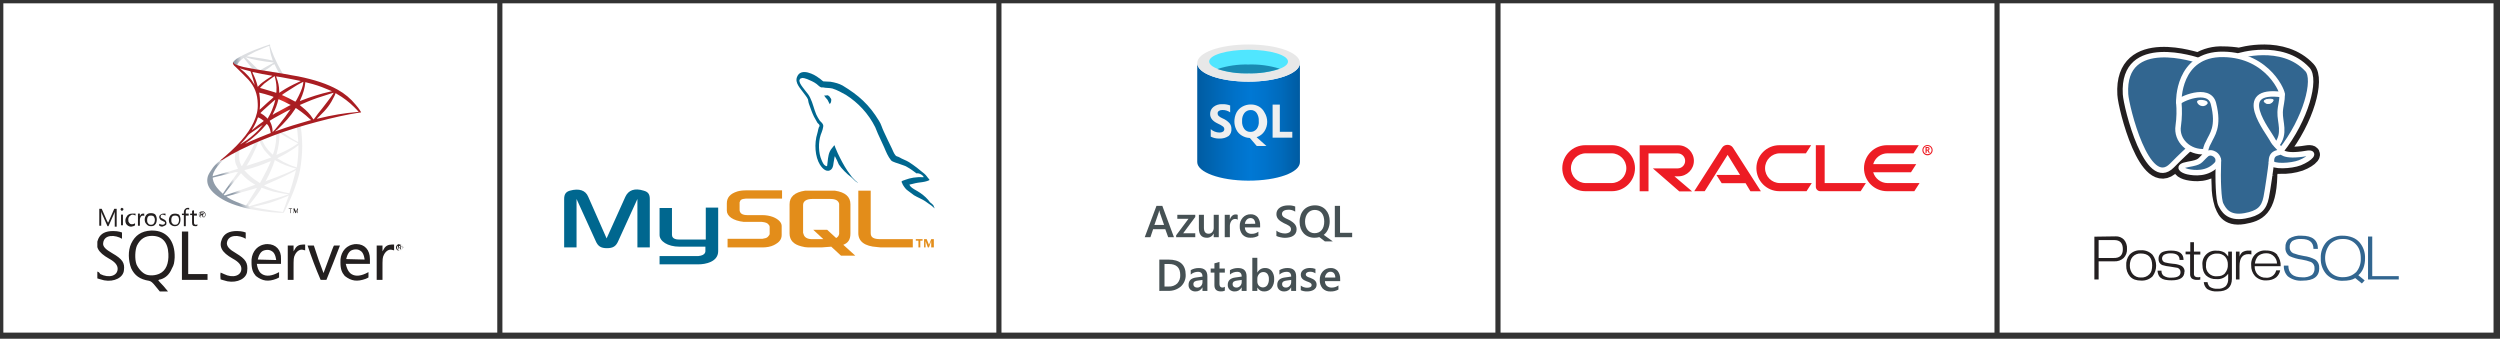 <svg width="465" height="63" viewBox="0 0 465 63" fill="none" xmlns="http://www.w3.org/2000/svg">
    <rect x="0" y="0" width="465" height="63" fill="#333333" stroke="none"/>
    <rect width="91.869" height="61.246" transform="translate(0.623 0.619)" fill="white"/>
    <g clip-path="url(#clip0_8130_78706)">
        <path d="M56.637 22.9L50.345 24.946L44.873 27.35L43.338 27.759C42.929 28.117 42.52 28.527 42.111 28.885C41.65 29.294 41.19 29.703 40.832 29.959C40.423 30.266 39.86 30.828 39.604 31.186C39.195 31.749 38.837 32.312 38.684 32.721C38.428 33.539 38.53 34.306 39.042 35.074C39.706 36.045 40.985 36.966 42.469 37.631C43.236 37.989 44.514 38.398 45.486 38.654C47.072 39.063 50.192 39.524 51.931 39.575C52.289 39.575 52.749 39.575 52.749 39.575C52.8 39.575 53.056 39.063 53.363 38.398C54.437 36.25 55.153 34.255 55.614 32.516C55.869 31.493 56.074 30.061 56.176 28.424C56.227 27.964 56.227 26.43 56.176 25.918C56.125 25.049 56.074 24.384 55.92 23.668C55.92 23.565 55.92 23.463 55.92 23.463C55.92 23.463 55.972 23.412 56.79 23.207L56.637 22.9ZM55.205 23.77C55.256 23.77 55.409 25.202 55.46 26.123C55.46 26.327 55.46 26.43 55.46 26.43C55.409 26.43 54.642 25.969 54.13 25.662C53.67 25.355 52.749 24.742 52.596 24.639C52.545 24.588 52.545 24.588 52.954 24.486C53.619 24.23 55.153 23.77 55.205 23.77ZM52.033 24.793C52.084 24.793 52.187 24.844 52.443 24.997C53.414 25.611 54.744 26.327 55.307 26.583C55.46 26.634 55.511 26.634 55.102 26.89C54.233 27.504 53.158 28.066 51.829 28.629C51.573 28.731 51.419 28.834 51.419 28.834C51.419 28.834 51.419 28.731 51.471 28.578C51.778 27.401 51.982 26.225 51.982 25.253C51.982 24.793 51.982 24.793 52.033 24.793ZM51.368 25.049C51.419 25.1 51.368 26.123 51.317 26.43C51.215 27.146 51.113 27.759 50.857 28.476C50.806 28.629 50.755 28.782 50.755 28.782C50.755 28.782 50.09 28.169 49.885 27.913C49.527 27.504 49.22 27.043 49.016 26.634C48.913 26.43 48.76 26.02 48.76 25.969C48.862 26.02 51.368 25.049 51.368 25.049ZM48.248 26.276C48.248 26.276 48.3 26.378 48.351 26.43C48.504 26.839 48.862 27.453 49.118 27.862C49.425 28.271 49.885 28.731 50.192 29.038C50.294 29.14 50.397 29.243 50.448 29.243C50.499 29.294 50.499 29.243 49.732 29.55C48.811 29.908 47.839 30.215 46.714 30.573C46.458 30.675 46.202 30.726 45.895 30.828C45.844 30.828 45.844 30.828 45.998 30.624C46.56 29.754 47.379 28.066 47.89 26.839C47.993 26.634 48.044 26.43 48.044 26.378C48.044 26.327 48.095 26.276 48.146 26.276C48.197 26.276 48.248 26.276 48.248 26.276ZM47.328 26.685C47.328 26.685 47.123 27.197 46.867 27.657C46.407 28.578 45.895 29.447 45.231 30.521C45.128 30.726 45.026 30.88 44.975 30.88C44.975 30.931 44.924 30.88 44.873 30.777C44.719 30.47 44.566 30.061 44.514 29.652C44.463 29.294 44.463 28.629 44.514 28.22C44.566 27.913 44.566 27.913 44.719 27.862C45.333 27.555 47.276 26.634 47.328 26.685ZM55.511 26.992V27.197C55.511 28.271 55.409 29.703 55.256 30.777C55.205 30.982 55.205 31.135 55.205 31.135C55.205 31.135 55.051 31.084 54.898 31.033C54.181 30.828 53.414 30.47 52.698 30.112C52.238 29.857 51.573 29.447 51.573 29.447C51.573 29.447 51.778 29.345 52.033 29.192C52.954 28.731 53.875 28.169 54.642 27.657C54.949 27.453 55.358 27.146 55.46 27.043L55.511 26.992ZM43.747 28.424C43.747 28.424 43.747 28.476 43.747 28.629C43.747 28.731 43.696 28.987 43.696 29.14C43.645 29.857 43.747 30.368 44.105 31.033C44.208 31.238 44.259 31.391 44.259 31.391C44.208 31.442 41.088 32.363 40.116 32.619C39.809 32.721 39.553 32.772 39.553 32.772C39.502 32.772 39.502 32.772 39.553 32.721C39.655 32.005 40.218 31.135 40.934 30.368C41.446 29.857 41.804 29.55 42.52 29.192C42.929 28.834 43.645 28.424 43.747 28.424C43.696 28.424 43.696 28.424 43.747 28.424ZM51.113 29.754C51.113 29.754 51.215 29.805 51.368 29.908C52.391 30.521 53.824 31.033 55 31.34H55.102L54.949 31.442C54.335 31.8 52.238 32.67 50.141 33.437C49.834 33.539 49.527 33.642 49.476 33.693C49.425 33.693 49.374 33.744 49.374 33.744C49.374 33.744 49.476 33.59 49.578 33.386C50.192 32.261 50.755 30.931 51.062 29.959C51.113 29.805 51.113 29.754 51.113 29.754ZM50.397 29.959C50.397 29.959 50.345 30.061 50.294 30.163C49.885 31.186 49.322 32.261 48.657 33.488C48.504 33.795 48.351 34.051 48.351 34.051C48.351 34.051 48.197 33.948 48.044 33.846C47.021 33.232 46.151 32.465 45.538 31.749L45.435 31.647L45.844 31.544C47.379 31.135 48.709 30.675 49.987 30.112C50.243 30.061 50.345 29.959 50.397 29.959ZM55.051 31.596C55.051 31.698 54.795 32.67 54.591 33.386C54.437 34 54.284 34.46 54.028 35.278C53.926 35.636 53.824 35.943 53.824 35.943H53.772C52.34 35.688 51.113 35.329 49.936 34.869C49.629 34.716 49.118 34.511 49.118 34.511C49.118 34.511 49.374 34.358 49.732 34.204C51.88 33.283 54.13 32.209 54.898 31.749C55 31.647 55.051 31.596 55.051 31.596ZM44.259 32.005C44.259 32.005 43.645 32.874 42.827 34.051C42.52 34.46 42.213 34.971 42.059 35.125C41.906 35.329 41.752 35.585 41.65 35.739L41.446 36.045L41.241 35.841C40.985 35.636 40.576 35.176 40.371 34.92C39.962 34.409 39.706 33.897 39.604 33.386C39.553 33.181 39.553 33.028 39.604 33.028C39.655 33.028 40.934 32.721 42.111 32.414C42.775 32.261 43.543 32.107 43.798 32.005C44.003 32.056 44.259 32.005 44.259 32.005ZM44.821 32.209L44.975 32.363C45.64 33.13 46.356 33.693 47.225 34.204C47.379 34.306 47.481 34.358 47.481 34.358C47.43 34.358 44.566 35.432 43.185 35.892C42.417 36.148 41.804 36.352 41.804 36.352C41.804 36.352 41.752 36.301 41.701 36.301L41.599 36.25L41.752 36.045C42.213 35.381 42.775 34.716 44.003 33.232L44.821 32.209ZM48.657 34.92C48.657 34.92 48.862 34.971 49.118 35.074C49.732 35.329 50.243 35.432 50.857 35.636C51.675 35.841 52.852 36.045 53.517 36.097C53.619 36.097 53.67 36.097 53.67 36.148C53.619 36.148 52.954 36.404 52.443 36.557C51.624 36.813 49.118 37.529 47.123 38.143C46.765 38.245 46.407 38.347 46.407 38.347C46.356 38.347 46.202 38.296 46.202 38.296C46.202 38.296 46.305 38.143 46.458 37.989C47.123 37.171 47.839 36.25 48.402 35.381C48.504 35.125 48.657 34.92 48.657 34.92ZM47.788 34.971C47.788 34.971 47.481 35.534 46.867 36.455C46.612 36.864 46.356 37.273 46.254 37.426C46.151 37.58 45.998 37.836 45.947 37.938L45.793 38.194H45.742C45.589 38.143 44.361 37.733 44.054 37.58C43.645 37.426 43.236 37.222 42.929 37.069C42.571 36.864 42.059 36.557 42.111 36.557C42.111 36.557 42.775 36.352 43.543 36.148C45.64 35.585 46.765 35.278 47.532 35.023C47.686 34.971 47.788 34.971 47.788 34.971ZM53.721 36.352C53.721 36.404 52.954 38.552 52.698 39.217C52.647 39.37 52.596 39.421 52.596 39.421C52.494 39.421 51.419 39.268 50.703 39.166C49.527 38.961 47.532 38.654 47.021 38.501H46.918L47.635 38.347C49.169 37.989 49.885 37.836 50.601 37.58C51.522 37.273 52.443 36.915 53.414 36.506C53.568 36.404 53.67 36.352 53.721 36.352Z" fill="url(#paint0_linear_8130_78706)"/>
        <path d="M50.192 8.272C50.09 8.272 48.402 8.886 47.328 9.295C45.844 9.909 44.719 10.471 44.003 10.932C43.747 11.136 43.389 11.443 43.338 11.597C43.338 11.648 43.287 11.699 43.287 11.75L43.901 12.364L45.435 12.824L49.016 13.489L53.159 14.205L53.21 13.847C53.21 13.847 53.21 13.847 53.159 13.847L52.596 13.745L52.494 13.54C51.931 12.568 51.317 11.341 50.959 10.523C50.704 9.858 50.397 9.142 50.243 8.63C50.243 8.323 50.243 8.272 50.192 8.272ZM50.09 8.528C50.09 8.528 50.141 8.681 50.141 8.835C50.243 9.5 50.346 10.165 50.601 10.829C50.755 11.341 50.755 11.341 50.55 11.239C50.09 11.085 47.89 10.727 46.305 10.523C46.049 10.471 45.844 10.471 45.844 10.471C45.844 10.471 46.97 9.858 47.481 9.602C48.197 9.295 49.987 8.528 50.09 8.528ZM45.538 10.625L45.742 10.676C46.765 11.034 49.272 11.494 50.653 11.597C50.806 11.597 50.959 11.648 50.959 11.648C50.959 11.648 50.806 11.699 50.653 11.801C49.987 12.159 49.22 12.568 48.709 12.875C48.555 12.978 48.402 13.029 48.402 13.029C48.402 13.029 48.3 13.029 48.197 12.978L47.993 12.927L47.532 12.466C46.714 11.648 46.049 11.034 45.793 10.778L45.538 10.625ZM45.333 10.778L45.998 11.597C46.356 12.057 46.714 12.517 46.816 12.62C46.919 12.722 46.97 12.824 46.97 12.824C46.97 12.824 45.998 12.671 45.486 12.517C44.975 12.415 44.77 12.364 44.412 12.261L44.157 12.159V12.108C44.157 11.801 44.566 11.341 45.231 10.829L45.333 10.778ZM51.011 11.903C51.011 11.903 51.062 11.955 51.113 12.057C51.266 12.415 51.778 13.387 51.88 13.54C51.931 13.591 51.982 13.591 51.317 13.489C49.732 13.233 49.169 13.131 49.169 13.131C49.169 13.131 49.22 13.08 49.271 13.08C49.783 12.824 50.294 12.466 50.704 12.057C50.908 12.057 51.011 11.955 51.011 11.903Z" fill="url(#paint1_linear_8130_78706)"/>
        <path d="M43.389 11.546C43.389 11.546 43.287 11.699 43.389 11.955C43.44 12.108 43.645 12.313 43.849 12.467C43.849 12.467 45.947 14.512 46.202 14.819C47.379 16.149 47.89 17.479 47.941 19.32C47.992 20.497 47.737 21.52 47.174 22.747C46.202 24.896 44.105 27.3 40.883 29.908L41.343 29.755C41.65 29.55 42.059 29.294 43.031 28.732C45.282 27.504 47.788 26.379 50.857 25.203C55.307 23.515 62.621 21.571 66.764 20.957L67.173 20.906L67.122 20.804C66.764 20.19 66.457 19.832 66.15 19.474C65.229 18.349 64.155 17.428 62.774 16.661C60.933 15.638 58.529 14.819 55.46 14.206C54.897 14.103 53.619 13.899 52.596 13.694C50.447 13.336 49.015 13.132 47.481 12.876C46.918 12.774 46.1 12.62 45.537 12.518C45.23 12.467 44.719 12.313 44.259 12.16C44.003 12.057 43.491 11.955 43.389 11.546ZM44.617 12.722C44.617 12.722 44.719 12.722 44.821 12.774C45.026 12.825 45.23 12.927 45.486 12.978C45.691 13.029 45.895 13.08 46.1 13.132C46.407 13.183 46.611 13.285 46.611 13.285C46.663 13.336 47.123 14.87 47.276 15.433C47.328 15.638 47.379 15.842 47.379 15.842C47.379 15.842 47.328 15.791 47.276 15.638C46.714 14.666 45.844 13.643 44.821 12.876C44.719 12.825 44.617 12.722 44.617 12.722ZM46.969 13.387C46.969 13.387 47.123 13.387 47.225 13.438C48.044 13.643 49.476 13.899 50.396 14.052C50.55 14.052 50.652 14.103 50.652 14.103C50.652 14.103 50.601 14.155 50.499 14.206C50.345 14.308 49.731 14.666 49.527 14.819C49.015 15.177 48.504 15.536 48.197 15.893C48.044 16.047 47.941 16.149 47.941 16.149C47.941 16.149 47.89 16.047 47.89 15.945C47.737 15.28 47.379 14.308 47.021 13.643C46.969 13.489 46.969 13.387 46.969 13.387ZM51.061 14.155C51.112 14.155 51.112 14.308 51.215 14.666C51.368 15.331 51.471 16.098 51.419 16.814C51.419 17.019 51.419 17.223 51.368 17.223V17.274L51.112 17.172C50.601 17.019 49.783 16.763 49.066 16.558C48.657 16.456 48.35 16.354 48.35 16.354C48.35 16.303 48.964 15.74 49.169 15.536C49.731 15.126 51.01 14.155 51.061 14.155ZM51.368 14.206C51.368 14.206 53.312 14.512 54.233 14.717C54.897 14.87 55.869 15.024 55.92 15.075C55.971 15.075 55.869 15.126 55.511 15.28C54.284 15.842 53.312 16.354 52.391 16.968C52.135 17.121 51.931 17.274 51.931 17.274C51.931 17.274 51.931 17.121 51.931 16.968C51.931 16.047 51.726 15.177 51.419 14.41C51.419 14.308 51.368 14.206 51.368 14.206ZM56.432 15.229C56.432 15.229 56.381 15.638 56.33 15.842C56.176 16.558 55.716 17.581 55.153 18.604C55.051 18.758 54.949 18.911 54.949 18.911C54.949 18.911 54.795 18.86 54.642 18.758C54.079 18.451 53.465 18.144 52.8 17.837C52.596 17.735 52.442 17.684 52.442 17.684C52.391 17.633 53.926 16.661 54.744 16.149C55.358 15.74 56.432 15.177 56.432 15.229ZM56.79 15.28C56.841 15.28 57.711 15.536 58.171 15.638C59.296 15.945 60.575 16.456 61.393 16.814L61.751 16.968L61.496 17.019C59.45 17.479 57.711 18.042 56.023 18.707C55.869 18.758 55.767 18.809 55.767 18.809C55.767 18.809 55.818 18.707 55.869 18.553C56.381 17.479 56.688 16.354 56.79 15.382C56.739 15.331 56.79 15.28 56.79 15.28ZM48.197 17.223C48.197 17.223 48.862 17.377 49.22 17.479C49.783 17.633 50.908 17.991 50.908 18.042C50.908 18.042 50.754 18.144 50.652 18.297C50.038 18.809 49.425 19.372 48.709 20.037C48.504 20.241 48.299 20.395 48.299 20.395V20.343C48.402 19.525 48.402 18.502 48.248 17.479C48.197 17.377 48.197 17.223 48.197 17.223ZM62.058 17.274C62.058 17.274 61.751 17.786 61.547 18.042C61.24 18.451 60.831 19.014 59.91 20.19C59.398 20.804 58.836 21.52 58.682 21.776C58.478 22.031 58.324 22.236 58.324 22.236C58.324 22.236 58.273 22.134 58.171 22.031C57.659 21.213 56.995 20.548 56.227 19.934C56.074 19.832 55.92 19.678 55.869 19.627C55.818 19.576 55.767 19.576 55.767 19.525C55.767 19.525 56.585 19.167 57.199 18.911C58.273 18.451 59.757 17.939 60.831 17.633C61.444 17.428 62.058 17.223 62.058 17.274ZM62.416 17.326C62.416 17.326 62.57 17.377 62.672 17.479C63.848 18.144 64.974 19.014 65.843 19.883C66.099 20.139 66.713 20.753 66.713 20.804C66.713 20.804 66.508 20.804 66.252 20.855C64.258 21.008 61.7 21.418 59.245 22.031C59.092 22.082 58.938 22.082 58.938 22.082C58.938 22.082 59.092 21.878 59.347 21.673C60.779 20.292 61.444 19.423 62.212 17.837C62.314 17.581 62.416 17.377 62.416 17.326ZM51.828 18.451C51.88 18.451 52.493 18.758 52.954 18.962C53.363 19.167 54.028 19.525 54.079 19.525C54.079 19.525 53.874 19.627 53.568 19.781C52.698 20.241 51.931 20.65 51.112 21.111C50.908 21.264 50.703 21.366 50.703 21.366C50.703 21.366 50.703 21.366 50.806 21.111C51.215 20.343 51.573 19.423 51.777 18.502C51.828 18.451 51.828 18.451 51.828 18.451ZM51.215 18.553C51.215 18.553 51.061 19.167 50.959 19.474C50.754 20.088 50.447 20.855 50.141 21.418C50.09 21.571 49.936 21.724 49.885 21.878L49.783 22.082L49.527 21.827C49.22 21.52 48.964 21.366 48.657 21.162C48.504 21.111 48.453 21.059 48.453 21.008C48.453 20.957 49.271 20.241 49.885 19.678C50.294 19.269 51.215 18.502 51.215 18.553ZM55 20.088L55.255 20.241C55.767 20.599 56.432 21.059 56.892 21.469C57.148 21.673 57.659 22.185 57.813 22.287L57.864 22.338L57.455 22.441C55.307 23.054 53.619 23.566 51.624 24.282C51.419 24.384 51.215 24.435 51.215 24.435C51.164 24.435 51.164 24.435 51.675 24.026C52.903 22.85 54.028 21.622 54.846 20.343L55 20.088ZM54.028 20.343C54.028 20.343 53.363 21.264 53.005 21.776C52.545 22.389 51.726 23.412 51.164 24.077C50.908 24.333 50.703 24.589 50.703 24.589C50.703 24.589 50.703 24.538 50.703 24.435C50.703 23.873 50.55 23.259 50.294 22.747C50.192 22.543 50.141 22.492 50.192 22.441C50.294 22.338 51.675 21.571 52.545 21.111C53.056 20.804 53.977 20.343 54.028 20.343ZM47.992 21.827C47.992 21.827 48.095 21.878 48.248 21.929C48.555 22.082 48.811 22.287 49.066 22.492C49.066 22.492 48.964 22.594 48.811 22.696C48.35 23.003 47.685 23.515 47.276 23.873C46.867 24.18 46.867 24.231 46.867 24.128C47.174 23.668 47.328 23.361 47.481 23.054C47.634 22.747 47.788 22.389 47.89 22.082C47.941 21.929 47.992 21.827 47.992 21.827ZM49.629 23.054C49.629 23.054 49.68 23.105 49.834 23.259C50.09 23.668 50.294 24.18 50.345 24.64V24.742L49.68 24.998C48.504 25.458 47.43 25.919 46.714 26.225C46.509 26.328 46.151 26.481 45.947 26.584C45.691 26.686 45.537 26.788 45.537 26.788C45.537 26.788 45.691 26.686 45.844 26.532C47.276 25.509 48.504 24.384 49.425 23.259C49.527 23.157 49.578 23.054 49.629 23.054ZM48.862 23.259C48.862 23.259 48.35 23.873 47.992 24.282C47.072 25.203 46.151 25.97 45.026 26.635C44.872 26.737 44.77 26.788 44.719 26.839C44.668 26.839 44.719 26.788 45.23 26.277C45.537 25.919 45.793 25.663 46.049 25.305C46.253 25.049 46.253 25.049 46.509 24.844C47.276 24.333 48.862 23.208 48.862 23.259Z" fill="url(#paint2_radial_8130_78706)"/>
        <path d="M28.354 42.883C28.265 42.883 28.175 42.883 28.085 42.883C26.287 42.972 25.118 43.782 24.399 45.31C23.77 46.658 23.86 48.456 24.399 49.894C25.028 51.242 26.017 51.962 27.725 52.231C28.085 52.321 28.354 52.501 28.984 53.31L29.793 54.299H31.321L30.422 53.22C29.883 52.681 29.433 52.141 29.433 52.141C29.433 52.141 29.613 51.962 29.883 51.962C30.782 51.692 31.501 51.063 31.95 49.984C32.4 49.175 32.4 48.905 32.489 47.916C32.579 44.77 30.961 42.883 28.354 42.883ZM29.703 50.883C28.984 51.242 27.905 51.332 27.186 51.063C26.467 50.793 25.748 49.984 25.388 49.175C25.028 48.186 25.118 46.478 25.478 45.669C26.107 44.411 27.006 43.871 28.265 43.871C30.152 43.871 31.231 45.04 31.321 47.197C31.411 48.995 30.871 50.344 29.703 50.883ZM56.311 45.489C55.681 45.489 55.142 45.759 54.872 46.298L54.603 46.748V45.669H53.524V52.051H54.603V49.984C54.603 48.096 54.603 47.916 54.872 47.377C55.232 46.658 55.861 46.298 56.401 46.478L56.76 46.568V45.489H56.311ZM49.749 45.4C49.569 45.4 49.299 45.4 49.029 45.489C47.501 45.849 46.692 47.287 46.782 48.816C46.782 50.074 47.052 50.703 47.591 51.332C48.85 52.321 49.928 52.411 51.367 51.872C51.636 51.782 51.906 51.602 51.906 51.602V50.613L51.367 50.883C50.198 51.422 49.209 51.422 48.49 50.793C48.041 50.344 47.861 49.714 47.771 49.085H52.266V48.186C52.355 46.478 51.277 45.4 49.749 45.4ZM47.951 48.276C47.951 48.276 48.13 47.197 48.76 46.748C49.029 46.568 49.389 46.478 49.749 46.478C50.108 46.478 50.378 46.568 50.737 46.838C51.277 47.287 51.367 48.366 51.367 48.366L47.951 48.276ZM20.893 47.108C19.635 46.388 19.096 45.849 19.186 45.22C19.365 43.512 21.523 43.692 22.691 44.411V43.242C22.691 43.242 22.062 42.972 21.073 42.972C19.635 42.972 18.736 43.422 18.287 44.411C17.657 45.849 18.197 46.928 20.264 48.096C21.433 48.726 21.882 49.355 21.882 49.984C21.882 51.332 20.264 51.782 18.646 50.973C18.466 50.613 18.197 50.523 18.107 50.523C18.017 50.883 18.107 51.782 18.107 51.782C18.107 51.782 18.646 51.962 19.365 52.141C21.253 52.501 22.961 51.602 23.051 50.254C23.231 48.905 22.781 48.186 20.893 47.108ZM66.289 45.4C66.109 45.4 65.839 45.4 65.57 45.489C64.041 45.849 63.232 47.287 63.322 48.816C63.322 50.074 63.592 50.703 64.131 51.332C65.39 52.321 66.468 52.411 67.996 51.872C68.266 51.782 68.536 51.602 68.536 51.602V50.613L67.996 50.883C66.828 51.422 65.839 51.422 65.12 50.793C64.671 50.344 64.491 49.804 64.311 49.085H68.806V48.186C68.806 46.478 67.817 45.4 66.289 45.4ZM64.401 48.186C64.401 48.186 64.581 47.108 65.21 46.658C65.48 46.478 65.839 46.388 66.199 46.388C66.558 46.388 66.828 46.478 67.188 46.748C67.727 47.197 67.817 48.276 67.817 48.276L64.401 48.186ZM43.906 47.108C42.647 46.388 42.198 45.849 42.198 45.22C42.377 43.512 44.535 43.692 45.703 44.411V43.242C45.703 43.242 45.074 42.972 44.085 42.972C42.647 42.972 41.748 43.422 41.299 44.411C40.669 45.849 41.209 46.928 43.276 48.096C44.445 48.726 44.894 49.355 44.894 49.984C44.894 51.332 43.276 51.782 41.658 50.973C41.299 50.793 41.029 50.703 41.029 50.703C40.939 51.063 41.029 51.962 41.029 51.962C41.029 51.962 41.569 52.141 42.288 52.321C44.175 52.681 45.883 51.782 45.973 50.434C46.153 48.905 45.703 48.186 43.906 47.108ZM72.851 45.489C72.221 45.489 71.682 45.759 71.412 46.298L71.143 46.748V45.669H70.064V52.051H71.143V49.984C71.143 48.096 71.143 47.916 71.412 47.377C71.772 46.658 72.401 46.298 72.941 46.478L73.3 46.568V45.489H72.851ZM35.006 47.108V43.062H33.838V52.051H38.602V50.973H35.006V47.108ZM61.075 48.366L60.176 50.793L59.277 48.366L58.378 45.669H57.21C57.929 47.827 58.738 49.984 59.637 52.051C59.996 52.051 60.356 52.051 60.715 52.051L61.974 48.905L63.232 45.669H62.154C62.064 45.579 61.614 46.928 61.075 48.366ZM37.613 40.545C37.793 40.545 37.973 40.456 38.063 40.366C38.153 40.276 38.242 40.096 38.242 39.916C38.242 39.736 38.153 39.557 38.063 39.467C37.973 39.377 37.793 39.287 37.613 39.287C37.433 39.287 37.254 39.377 37.164 39.467C36.984 39.557 36.984 39.736 36.984 39.916C36.984 40.096 37.074 40.276 37.164 40.366C37.254 40.456 37.433 40.545 37.613 40.545ZM37.164 39.557C37.254 39.467 37.433 39.377 37.613 39.377C37.793 39.377 37.883 39.467 37.973 39.557C38.063 39.647 38.153 39.826 38.153 39.916C38.153 40.096 38.063 40.186 37.973 40.366C37.883 40.456 37.703 40.545 37.613 40.545C37.433 40.545 37.344 40.456 37.254 40.366C37.164 40.276 37.074 40.096 37.074 39.916C36.984 39.736 37.074 39.647 37.164 39.557ZM37.433 40.006C37.523 40.006 37.613 40.096 37.613 40.186L37.703 40.366H37.883L37.793 40.186C37.793 40.096 37.703 40.006 37.613 40.006C37.703 40.006 37.703 40.006 37.793 39.916C37.793 39.916 37.883 39.826 37.883 39.736C37.883 39.647 37.883 39.647 37.793 39.557C37.703 39.557 37.703 39.467 37.523 39.467H37.254V40.276H37.344L37.433 40.006ZM37.433 39.557H37.523C37.613 39.557 37.613 39.557 37.703 39.557V39.647C37.703 39.736 37.613 39.826 37.523 39.826H37.433V39.557ZM18.826 39.916C18.826 39.647 18.826 39.377 18.826 39.287C18.826 39.467 18.916 39.557 18.916 39.647L19.994 42.074H20.174L21.253 39.647C21.253 39.557 21.343 39.467 21.343 39.377C21.343 39.647 21.343 39.826 21.343 40.006V42.163H21.702V38.837H21.253L20.264 41.085C20.264 41.175 20.174 41.265 20.084 41.444C20.084 41.355 19.994 41.265 19.905 41.085L18.916 38.837H18.466V41.984H18.826V39.916ZM22.512 39.916H22.871V41.894H22.512V39.916ZM22.691 39.197C22.781 39.197 22.781 39.197 22.871 39.107C22.871 39.107 22.961 39.017 22.961 38.927C22.961 38.837 22.961 38.837 22.871 38.748C22.781 38.748 22.781 38.658 22.691 38.658C22.601 38.658 22.601 38.658 22.512 38.748C22.512 38.748 22.422 38.837 22.422 38.927C22.422 39.017 22.422 39.017 22.512 39.107C22.512 39.197 22.601 39.197 22.691 39.197ZM25.118 41.894V41.534C24.939 41.624 24.759 41.714 24.579 41.714C24.309 41.714 24.13 41.624 24.04 41.444C23.86 41.265 23.86 41.085 23.86 40.815C23.86 40.545 23.95 40.366 24.13 40.186C24.309 40.006 24.489 39.916 24.669 39.916C24.849 39.916 25.028 40.006 25.208 40.096V39.736C24.939 39.736 24.759 39.736 24.579 39.736C24.219 39.736 23.95 39.826 23.68 40.096C23.5 40.366 23.32 40.635 23.32 40.995C23.32 41.355 23.41 41.624 23.59 41.804C23.77 41.984 24.04 42.163 24.399 42.163C24.759 42.074 24.939 42.074 25.118 41.894ZM26.017 40.905C26.017 40.635 26.107 40.456 26.197 40.276C26.287 40.186 26.467 40.096 26.557 40.096C26.646 40.096 26.736 40.096 26.826 40.186V39.736C26.736 39.736 26.736 39.736 26.646 39.736C26.557 39.736 26.377 39.736 26.287 39.826C26.197 39.916 26.107 40.006 26.017 40.186V39.736H25.658V41.984H26.017V40.905ZM28.085 42.074C28.444 42.074 28.714 41.984 28.894 41.714C29.073 41.534 29.163 41.175 29.163 40.815C29.163 40.456 29.073 40.186 28.894 39.916C28.714 39.736 28.444 39.647 28.085 39.647C27.725 39.647 27.456 39.736 27.276 39.916C27.096 40.096 26.916 40.456 26.916 40.815C26.916 41.175 27.006 41.444 27.186 41.624C27.456 41.984 27.725 42.074 28.085 42.074ZM27.545 40.276C27.725 40.096 27.905 40.096 28.085 40.096C28.354 40.096 28.534 40.186 28.624 40.276C28.714 40.456 28.804 40.635 28.804 40.905C28.804 41.175 28.714 41.444 28.624 41.534C28.534 41.714 28.354 41.804 28.085 41.804C27.815 41.804 27.635 41.714 27.545 41.534C27.366 41.355 27.366 41.175 27.366 40.905C27.366 40.635 27.456 40.366 27.545 40.276ZM30.782 41.894C30.961 41.804 30.961 41.624 30.961 41.444C30.961 41.265 30.871 41.175 30.782 40.995C30.692 40.905 30.512 40.815 30.332 40.725C30.152 40.635 30.062 40.545 29.973 40.545C29.883 40.456 29.883 40.456 29.883 40.276C29.883 40.186 29.883 40.096 29.973 40.006C30.062 39.916 30.152 39.916 30.242 39.916C30.422 39.916 30.602 40.006 30.782 40.096V39.736C30.782 39.736 30.602 39.736 30.422 39.736C30.152 39.736 29.973 39.826 29.883 39.916C29.703 40.006 29.613 40.186 29.613 40.366C29.613 40.545 29.703 40.635 29.793 40.815C29.883 40.905 29.973 40.995 30.242 41.085C30.422 41.175 30.512 41.265 30.602 41.265C30.692 41.355 30.692 41.355 30.692 41.444C30.692 41.624 30.512 41.804 30.242 41.804C30.062 41.804 29.793 41.714 29.613 41.624V41.984C29.793 42.074 29.973 42.163 30.152 42.163C30.422 42.074 30.692 41.984 30.782 41.894ZM32.579 39.736C32.22 39.736 31.95 39.826 31.77 40.006C31.59 40.186 31.411 40.545 31.411 40.905C31.411 41.265 31.501 41.534 31.68 41.714C31.86 41.894 32.13 42.074 32.489 42.074C32.849 42.074 33.119 41.984 33.298 41.714C33.478 41.534 33.568 41.175 33.568 40.815C33.568 40.456 33.478 40.186 33.298 39.916C33.119 39.826 32.849 39.736 32.579 39.736ZM33.298 40.905C33.298 41.175 33.209 41.444 33.119 41.534C33.029 41.714 32.849 41.804 32.579 41.804C32.31 41.804 32.13 41.714 32.04 41.534C31.86 41.355 31.86 41.175 31.86 40.905C31.86 40.635 31.95 40.366 32.04 40.276C32.22 40.096 32.4 40.096 32.579 40.096C32.849 40.096 33.029 40.186 33.119 40.276C33.209 40.366 33.298 40.635 33.298 40.905ZM34.197 42.074H34.557V40.096H35.096V39.736H34.557V39.377C34.557 39.017 34.647 38.927 34.916 38.927C35.006 38.927 35.096 38.927 35.186 39.017V38.658C35.096 38.658 35.006 38.658 34.916 38.658C34.737 38.658 34.557 38.748 34.467 38.837C34.287 39.017 34.197 39.197 34.197 39.467V39.736H33.838V40.006H34.197V42.074ZM35.725 41.444C35.725 41.894 35.905 42.074 36.355 42.074C36.535 42.074 36.624 42.074 36.714 41.984V41.714C36.624 41.804 36.535 41.804 36.445 41.804C36.355 41.804 36.265 41.804 36.175 41.714C36.085 41.624 36.085 41.534 36.085 41.355V40.096H36.624V39.736H36.085V39.107C35.995 39.107 35.815 39.197 35.725 39.197V39.736H35.366V40.006H35.725V41.444ZM74.738 45.579C74.648 45.489 74.469 45.4 74.289 45.4C74.109 45.4 73.929 45.489 73.84 45.579C73.75 45.669 73.66 45.849 73.66 46.029C73.66 46.209 73.75 46.388 73.84 46.478C73.929 46.568 74.109 46.658 74.289 46.658C74.469 46.658 74.648 46.568 74.738 46.478C74.828 46.388 74.918 46.209 74.918 46.029C74.918 45.849 74.918 45.759 74.738 45.579ZM74.738 46.478C74.648 46.568 74.469 46.658 74.379 46.658C74.199 46.658 74.109 46.568 74.019 46.478C73.929 46.388 73.84 46.209 73.84 46.029C73.84 45.849 73.929 45.759 74.019 45.669C74.109 45.579 74.289 45.489 74.469 45.489C74.648 45.489 74.738 45.579 74.828 45.669C74.918 45.759 75.008 45.939 75.008 46.029C74.918 46.209 74.828 46.388 74.738 46.478ZM74.379 46.119C74.469 46.119 74.469 46.119 74.559 46.029C74.559 46.029 74.648 45.939 74.648 45.849C74.648 45.759 74.648 45.759 74.559 45.669C74.469 45.669 74.469 45.579 74.289 45.579H74.019V46.388H74.109V46.029H74.199C74.289 46.029 74.289 46.119 74.379 46.209L74.469 46.388H74.648L74.559 46.209C74.469 46.119 74.469 46.119 74.379 46.119ZM74.289 46.029H74.199V45.759H74.289C74.379 45.759 74.379 45.759 74.469 45.759V45.849C74.469 45.939 74.379 46.029 74.289 46.029ZM53.974 39.647H54.063V38.837H54.333V38.748H53.704V38.837H53.974V39.647ZM54.603 39.017C54.603 38.927 54.603 38.837 54.603 38.837C54.603 38.927 54.603 38.927 54.603 39.017L54.962 39.647H55.052L55.322 38.927V38.837C55.322 38.927 55.322 38.927 55.322 39.017V39.647H55.412V38.748H55.322L55.052 39.377L54.782 38.748H54.603V39.647H54.693L54.603 39.017Z" fill="#231F1F"/>
    </g>
    <rect width="91.869" height="61.246" transform="translate(93.449 0.619)" fill="white"/>
    <g clip-path="url(#clip1_8130_78706)">
        <path fill-rule="evenodd" clip-rule="evenodd" d="M104.932 46.021H107.238V37.007L110.802 44.833C111.221 45.812 111.78 46.161 112.898 46.161C114.016 46.161 114.575 45.812 114.994 44.833L118.558 37.007V46.021H120.864V37.007C120.864 36.098 120.515 35.679 119.746 35.469C117.999 34.91 116.881 35.4 116.322 36.588L112.828 44.344L109.404 36.588C108.915 35.4 107.727 34.98 105.98 35.469C105.281 35.679 104.932 36.098 104.932 37.007V46.021Z" fill="#00678F"/>
        <path fill-rule="evenodd" clip-rule="evenodd" d="M122.68 38.684H124.986V43.646C124.986 43.925 125.056 44.554 126.313 44.554C126.942 44.554 131.275 44.554 131.275 44.554V38.614H133.581C133.581 38.614 133.581 46.651 133.581 46.72C133.581 48.747 131.135 49.166 129.947 49.166H122.68V47.629H129.877C131.345 47.489 131.205 46.72 131.205 46.511V45.882H126.383C124.147 45.882 122.68 44.834 122.68 43.715C122.68 43.646 122.68 38.684 122.68 38.684Z" fill="#00678F"/>
        <path fill-rule="evenodd" clip-rule="evenodd" d="M171.806 32.954C170.409 32.884 169.291 33.094 168.382 33.443C168.103 33.583 167.683 33.583 167.683 33.862C167.823 34.002 167.823 34.212 167.963 34.421C168.173 34.771 168.522 35.26 168.871 35.47C169.221 35.749 169.64 36.029 169.989 36.308C170.688 36.727 171.457 37.007 172.086 37.426C172.505 37.706 172.855 37.985 173.274 38.265C173.484 38.404 173.623 38.614 173.833 38.754V38.684C173.693 38.544 173.693 38.265 173.553 38.125C173.344 37.915 173.204 37.776 172.994 37.636C172.505 36.937 171.876 36.378 171.177 35.889C170.618 35.47 169.361 34.98 169.151 34.352C169.151 34.352 169.151 34.352 169.081 34.352C169.5 34.282 169.92 34.142 170.269 34.072C170.898 33.932 171.387 33.932 172.016 33.792C172.296 33.723 172.575 33.653 172.855 33.513C172.855 33.443 172.855 33.373 172.855 33.373C172.505 33.024 172.296 32.605 171.946 32.325C171.038 31.556 170.059 30.788 169.081 30.159C168.522 29.809 167.823 29.6 167.264 29.25C167.055 29.11 166.705 29.11 166.565 28.901C166.216 28.482 166.076 27.992 165.867 27.573C165.377 26.595 164.888 25.547 164.399 24.498C164.05 23.8 163.91 23.101 163.491 22.472C161.674 19.467 159.717 17.72 156.712 15.903C156.083 15.554 155.315 15.344 154.476 15.204C154.057 15.204 153.568 15.134 153.148 15.134C152.869 14.995 152.589 14.645 152.31 14.505C151.541 13.877 148.956 12.479 148.257 14.296C147.768 15.414 148.956 16.532 149.375 17.161C149.654 17.58 150.074 18 150.283 18.489C150.353 18.768 150.353 19.048 150.493 19.397C150.772 20.166 151.052 21.004 151.401 21.703C151.611 22.053 151.821 22.472 152.03 22.821C152.17 23.031 152.45 23.101 152.45 23.45C152.17 23.8 152.17 24.359 152.03 24.778C151.401 26.735 151.611 29.18 152.519 30.648C152.799 31.067 153.498 32.045 154.336 31.696C155.105 31.347 154.965 30.368 155.175 29.53C155.245 29.32 155.175 29.18 155.315 29.041V29.11C155.594 29.6 155.804 30.089 156.013 30.578C156.573 31.416 157.481 32.325 158.32 32.954C158.739 33.303 159.088 33.792 159.577 34.002V33.932C159.577 33.932 159.577 33.932 159.507 33.932C159.368 33.792 159.228 33.723 159.088 33.583C158.739 33.233 158.389 32.884 158.18 32.535C157.411 31.556 156.782 30.438 156.223 29.32C155.944 28.761 155.664 28.202 155.454 27.643C155.315 27.433 155.315 27.084 155.175 27.014C154.895 27.433 154.546 27.713 154.336 28.202C153.987 28.971 153.987 29.879 153.847 30.858C153.777 30.858 153.777 30.858 153.777 30.927C153.218 30.788 153.009 30.229 152.799 29.739C152.24 28.482 152.17 26.525 152.659 25.057C152.799 24.708 153.288 23.52 153.079 23.171C152.939 22.821 152.589 22.612 152.45 22.402C152.24 22.053 151.96 21.633 151.821 21.284C151.401 20.306 151.192 19.188 150.703 18.209C150.493 17.72 150.144 17.301 149.794 16.881C149.445 16.392 149.095 16.043 148.816 15.484C148.746 15.274 148.606 14.995 148.746 14.785C148.816 14.645 148.886 14.575 149.025 14.575C149.235 14.366 149.934 14.645 150.144 14.715C150.772 14.995 151.331 15.204 151.891 15.624C152.17 15.833 152.38 16.113 152.729 16.253C152.869 16.253 153.009 16.253 153.079 16.253C153.638 16.392 154.266 16.322 154.826 16.462C155.734 16.742 156.573 17.231 157.341 17.65C159.647 19.118 161.534 21.144 162.792 23.66C163.001 24.079 163.071 24.428 163.281 24.848C163.63 25.686 164.12 26.595 164.469 27.433C164.818 28.272 165.168 29.11 165.727 29.809C166.006 30.159 167.055 30.368 167.544 30.578C167.893 30.718 168.452 30.858 168.732 31.067C169.361 31.416 169.92 31.836 170.479 32.255C170.898 32.115 171.736 32.605 171.806 32.954Z" fill="#00678F"/>
        <path fill-rule="evenodd" clip-rule="evenodd" d="M153.988 17.72C153.708 17.72 153.499 17.79 153.289 17.79C153.289 17.79 153.289 17.79 153.289 17.86C153.289 17.86 153.289 17.86 153.359 17.86C153.499 18.14 153.778 18.349 153.918 18.559C154.058 18.838 154.198 19.118 154.337 19.397V19.328C154.547 19.188 154.617 18.908 154.617 18.489C154.547 18.349 154.547 18.279 154.407 18.14C154.337 17.93 154.128 17.86 153.988 17.72Z" fill="#00678F"/>
        <path fill-rule="evenodd" clip-rule="evenodd" d="M135.259 46.022H141.828C142.597 46.022 143.365 45.882 143.924 45.602C144.903 45.113 145.392 44.554 145.392 43.716V42.038C145.392 41.41 144.833 40.781 143.785 40.361C143.226 40.152 142.527 40.012 141.828 40.012H139.033C138.124 40.012 137.635 39.733 137.565 39.104C137.565 39.034 137.565 38.964 137.565 38.894V37.846C137.565 37.776 137.565 37.706 137.565 37.636C137.705 37.147 137.915 37.007 138.753 36.937C138.823 36.937 138.893 36.937 138.963 36.937H145.462V35.4H139.033C138.124 35.4 137.635 35.47 137.146 35.609C135.818 36.029 135.189 36.728 135.189 37.846V39.173C135.189 40.222 136.377 41.06 138.334 41.27C138.544 41.27 138.753 41.27 139.033 41.27H141.409C141.479 41.27 141.618 41.27 141.688 41.27C142.387 41.34 142.737 41.48 142.946 41.759C143.086 41.899 143.156 42.038 143.156 42.178V43.506C143.156 43.646 143.016 43.855 142.806 44.065C142.597 44.275 142.247 44.345 141.828 44.414C141.758 44.414 141.688 44.414 141.618 44.414H135.329V46.022H135.259Z" fill="#E38D1A"/>
        <path fill-rule="evenodd" clip-rule="evenodd" d="M159.646 43.366C159.646 44.903 160.834 45.812 163.14 45.951C163.35 45.951 163.56 46.021 163.839 46.021H169.779V44.484H163.769C162.442 44.484 161.953 44.134 161.953 43.366V35.469H159.646V43.366Z" fill="#E38D1A"/>
        <path fill-rule="evenodd" clip-rule="evenodd" d="M146.859 43.436V37.985C146.859 36.587 147.838 35.749 149.724 35.469C149.934 35.469 150.144 35.469 150.353 35.469H154.686C154.896 35.469 155.105 35.469 155.315 35.469C157.202 35.749 158.18 36.587 158.18 37.985V43.436C158.18 44.554 157.761 45.183 156.852 45.532L159.088 47.559H156.433L154.616 45.881L152.799 46.021H150.353C149.934 46.021 149.515 45.951 149.026 45.812C147.628 45.462 146.859 44.693 146.859 43.436ZM149.375 43.296C149.375 43.366 149.445 43.436 149.445 43.505C149.585 44.134 150.144 44.484 151.052 44.484H153.149L151.262 42.737H153.847L155.525 44.274C155.874 44.065 156.014 43.855 156.084 43.505C156.084 43.436 156.084 43.366 156.084 43.296V38.125C156.084 38.055 156.084 37.985 156.084 37.915C155.944 37.286 155.385 37.007 154.476 37.007H151.052C150.004 37.007 149.375 37.426 149.375 38.125V43.296Z" fill="#E38D1A"/>
        <path fill-rule="evenodd" clip-rule="evenodd" d="M170.829 46.021H171.178V44.763H171.598V44.484H170.34V44.763H170.829V46.021ZM173.345 46.021H173.694V44.484H173.205L172.786 45.532L172.366 44.484H171.877V46.021H172.157V44.833L172.576 46.021H172.786L173.205 44.833V46.021H173.345Z" fill="#E38D1A"/>
    </g>
    <rect width="91.869" height="61.246" transform="translate(186.275 0.619)" fill="white"/>
    <g clip-path="url(#clip2_8130_78706)">
        <path d="M218.357 44.121H217.283L216.746 42.636H214.48L213.978 44.121H212.92L215.103 38.294H216.193L218.357 44.121ZM216.518 41.839L215.712 39.514C215.678 39.395 215.651 39.275 215.632 39.154H215.605C215.588 39.277 215.561 39.399 215.524 39.519L214.719 41.844L216.518 41.839Z" fill="#465154"/>
        <path d="M222.32 40.354L220.072 43.385H222.32V44.121H218.762V43.767L221.058 40.695H218.982V39.959H222.32V40.354Z" fill="#465154"/>
        <path d="M226.692 44.121H225.75V43.463H225.734C225.618 43.698 225.437 43.895 225.212 44.029C224.987 44.164 224.728 44.23 224.466 44.22C223.484 44.22 222.992 43.63 222.992 42.448V39.959H223.929V42.349C223.929 43.097 224.218 43.471 224.794 43.471C224.925 43.474 225.055 43.449 225.174 43.395C225.293 43.342 225.399 43.262 225.484 43.162C225.67 42.936 225.766 42.649 225.753 42.357V39.959H226.695L226.692 44.121Z" fill="#465154"/>
        <path d="M230.215 40.859C230.071 40.76 229.898 40.713 229.723 40.724C229.585 40.725 229.449 40.76 229.327 40.826C229.205 40.892 229.101 40.987 229.025 41.103C228.827 41.408 228.733 41.769 228.757 42.131V44.124H227.801V39.959H228.743V40.816H228.762C228.836 40.552 228.983 40.315 229.186 40.131C229.362 39.973 229.589 39.885 229.825 39.884C229.96 39.877 230.093 39.904 230.215 39.962V40.859Z" fill="#465154"/>
        <path d="M234.384 42.298H231.548C231.544 42.461 231.573 42.624 231.634 42.776C231.695 42.928 231.787 43.066 231.903 43.181C232.161 43.401 232.495 43.514 232.834 43.495C233.275 43.497 233.704 43.358 234.059 43.098V43.858C233.601 44.116 233.08 44.239 232.555 44.215C232.288 44.229 232.021 44.186 231.773 44.089C231.524 43.991 231.299 43.841 231.113 43.648C230.742 43.203 230.556 42.632 230.592 42.053C230.568 41.47 230.775 40.901 231.167 40.469C231.348 40.271 231.569 40.114 231.815 40.008C232.061 39.903 232.328 39.851 232.596 39.857C232.842 39.841 233.089 39.881 233.317 39.974C233.546 40.067 233.751 40.211 233.917 40.394C234.251 40.829 234.417 41.371 234.384 41.919V42.298ZM233.474 41.632C233.488 41.349 233.404 41.069 233.235 40.842C233.155 40.749 233.055 40.675 232.942 40.626C232.83 40.577 232.707 40.555 232.585 40.56C232.455 40.558 232.327 40.584 232.208 40.635C232.089 40.687 231.982 40.763 231.895 40.858C231.698 41.073 231.577 41.345 231.548 41.634L233.474 41.632Z" fill="#465154"/>
        <path d="M237.41 43.89V42.894C237.507 42.98 237.614 43.054 237.73 43.114C237.855 43.18 237.987 43.235 238.122 43.278C238.257 43.322 238.395 43.357 238.535 43.383C238.661 43.406 238.789 43.419 238.917 43.42C239.232 43.442 239.548 43.371 239.824 43.216C239.921 43.152 239.999 43.064 240.051 42.96C240.104 42.857 240.128 42.741 240.122 42.625C240.125 42.498 240.091 42.373 240.023 42.266C239.95 42.16 239.859 42.069 239.754 41.997C239.621 41.905 239.48 41.824 239.333 41.755L238.814 41.514C238.616 41.408 238.431 41.301 238.261 41.191C238.099 41.09 237.949 40.969 237.816 40.832C237.691 40.702 237.591 40.551 237.52 40.386C237.445 40.202 237.408 40.005 237.413 39.806C237.407 39.555 237.471 39.308 237.598 39.092C237.721 38.891 237.888 38.72 238.087 38.592C238.299 38.457 238.532 38.358 238.777 38.3C239.035 38.236 239.3 38.203 239.566 38.203C240.024 38.174 240.481 38.245 240.909 38.41V39.366C240.533 39.114 240.086 38.989 239.633 39.008C239.489 39.008 239.345 39.022 239.204 39.049C239.07 39.073 238.942 39.118 238.823 39.183C238.717 39.242 238.625 39.324 238.554 39.422C238.482 39.526 238.445 39.65 238.449 39.776C238.446 39.894 238.474 40.011 238.53 40.115C238.59 40.22 238.671 40.311 238.769 40.383C238.889 40.472 239.016 40.549 239.15 40.614C239.3 40.689 239.475 40.77 239.674 40.856C239.872 40.942 240.064 41.053 240.248 41.189C240.421 41.299 240.58 41.429 240.724 41.575C240.858 41.713 240.968 41.871 241.049 42.045C241.132 42.23 241.173 42.431 241.169 42.633C241.178 42.895 241.115 43.154 240.989 43.383C240.872 43.585 240.707 43.755 240.509 43.879C240.294 44.009 240.057 44.1 239.811 44.148C239.537 44.206 239.258 44.235 238.978 44.234C238.882 44.234 238.762 44.227 238.618 44.212C238.475 44.198 238.322 44.171 238.159 44.132C238.017 44.104 237.876 44.069 237.738 44.027C237.623 43.996 237.513 43.95 237.41 43.89Z" fill="#465154"/>
        <path d="M244.501 44.221C244.11 44.226 243.722 44.153 243.359 44.006C243.029 43.869 242.731 43.663 242.487 43.402C242.239 43.133 242.048 42.817 241.926 42.473C241.789 42.089 241.722 41.685 241.727 41.278C241.721 40.847 241.789 40.418 241.928 40.01C242.05 39.651 242.245 39.32 242.5 39.038C242.752 38.767 243.061 38.554 243.405 38.415C243.784 38.264 244.189 38.189 244.597 38.195C244.979 38.19 245.359 38.263 245.712 38.41C246.039 38.548 246.333 38.754 246.574 39.014C246.819 39.284 247.008 39.599 247.129 39.943C247.264 40.326 247.331 40.73 247.325 41.135C247.332 41.654 247.228 42.168 247.022 42.644C246.847 43.055 246.57 43.414 246.216 43.686L247.908 44.905H246.437L245.397 44.1C245.256 44.138 245.113 44.168 244.968 44.188C244.813 44.21 244.657 44.221 244.501 44.221ZM244.546 39.046C244.294 39.043 244.045 39.096 243.816 39.202C243.595 39.306 243.4 39.457 243.244 39.645C243.077 39.848 242.951 40.08 242.871 40.33C242.78 40.616 242.735 40.915 242.739 41.216C242.736 41.514 242.78 41.812 242.868 42.097C242.944 42.345 243.066 42.576 243.228 42.779C243.378 42.964 243.568 43.113 243.784 43.216C244.009 43.322 244.255 43.375 244.503 43.372C244.761 43.377 245.017 43.327 245.255 43.227C245.474 43.132 245.668 42.988 245.822 42.806C245.986 42.607 246.108 42.378 246.182 42.132C246.27 41.838 246.312 41.533 246.308 41.227C246.313 40.914 246.272 40.602 246.187 40.3C246.117 40.051 245.998 39.819 245.838 39.616C245.689 39.432 245.498 39.287 245.282 39.191C245.05 39.092 244.799 39.042 244.546 39.046Z" fill="#465154"/>
        <path d="M251.5 44.121H248.277V38.294H249.244V43.305H251.505L251.5 44.121Z" fill="#465154"/>
        <path d="M215.633 54.109V48.283H217.316C219.464 48.283 220.539 49.23 220.539 51.124C220.554 51.529 220.48 51.932 220.324 52.306C220.168 52.681 219.932 53.016 219.634 53.291C218.967 53.856 218.109 54.145 217.236 54.096L215.633 54.109ZM216.597 49.102V53.293H217.37C217.659 53.311 217.948 53.271 218.221 53.175C218.493 53.078 218.744 52.928 218.957 52.732C219.154 52.52 219.306 52.27 219.403 51.998C219.501 51.726 219.542 51.436 219.524 51.148C219.524 49.785 218.817 49.104 217.405 49.104L216.597 49.102Z" fill="#465154"/>
        <path d="M224.576 54.109H223.66V53.459H223.644C223.525 53.691 223.344 53.884 223.12 54.017C222.896 54.15 222.639 54.216 222.379 54.209C222.027 54.228 221.682 54.108 221.418 53.876C221.302 53.761 221.211 53.624 221.151 53.472C221.092 53.32 221.064 53.158 221.071 52.995C221.071 52.209 221.524 51.751 222.43 51.62L223.665 51.446C223.665 50.853 223.383 50.557 222.819 50.557C222.324 50.556 221.846 50.739 221.477 51.07V50.245C221.939 49.98 222.464 49.845 222.997 49.856C224.047 49.856 224.573 50.373 224.573 51.408L224.576 54.109ZM223.66 52.066L222.787 52.187C222.571 52.203 222.361 52.271 222.175 52.383C222.102 52.444 222.045 52.522 222.01 52.61C221.974 52.698 221.961 52.793 221.971 52.888C221.968 52.969 221.984 53.05 222.017 53.125C222.049 53.2 222.098 53.266 222.159 53.32C222.3 53.438 222.48 53.498 222.664 53.489C222.8 53.495 222.935 53.471 223.061 53.419C223.186 53.367 223.299 53.288 223.391 53.188C223.576 52.98 223.672 52.707 223.66 52.428V52.066Z" fill="#465154"/>
        <path d="M227.82 54.067C227.591 54.167 227.342 54.214 227.092 54.204C226.285 54.204 225.881 53.816 225.881 53.041V50.7H225.186V49.948H225.881V48.984L226.823 48.715V49.948H227.82V50.7H226.823V52.781C226.805 52.97 226.852 53.16 226.958 53.318C227.016 53.376 227.087 53.42 227.164 53.447C227.242 53.475 227.324 53.484 227.406 53.476C227.556 53.479 227.702 53.431 227.82 53.339V54.067Z" fill="#465154"/>
        <path d="M231.867 54.109H230.951V53.459H230.935C230.816 53.691 230.635 53.884 230.411 54.017C230.187 54.15 229.93 54.216 229.67 54.209C229.318 54.228 228.973 54.108 228.709 53.876C228.593 53.761 228.502 53.624 228.442 53.472C228.383 53.32 228.355 53.158 228.362 52.995C228.362 52.209 228.815 51.751 229.721 51.62L230.956 51.446C230.956 50.853 230.674 50.557 230.11 50.557C229.615 50.556 229.137 50.739 228.768 51.07V50.245C229.23 49.98 229.755 49.845 230.288 49.856C231.338 49.856 231.864 50.373 231.864 51.408L231.867 54.109ZM230.956 52.066L230.084 52.187C229.867 52.203 229.657 52.271 229.471 52.383C229.398 52.444 229.342 52.522 229.306 52.61C229.271 52.698 229.257 52.793 229.267 52.888C229.265 52.969 229.28 53.05 229.313 53.125C229.345 53.2 229.394 53.266 229.455 53.32C229.596 53.438 229.777 53.498 229.96 53.489C230.094 53.493 230.227 53.467 230.35 53.415C230.473 53.363 230.584 53.285 230.674 53.186C230.865 52.978 230.966 52.704 230.956 52.423V52.066Z" fill="#465154"/>
        <path d="M233.891 53.508H233.864V54.109H232.93V47.95H233.864V50.681H233.88C234.014 50.423 234.218 50.209 234.468 50.062C234.719 49.915 235.005 49.842 235.295 49.851C235.534 49.837 235.772 49.88 235.99 49.977C236.209 50.074 236.4 50.222 236.549 50.409C236.865 50.843 237.023 51.372 236.995 51.908C237.026 52.506 236.849 53.097 236.496 53.58C236.334 53.786 236.125 53.95 235.888 54.059C235.65 54.169 235.39 54.22 235.129 54.209C234.878 54.22 234.628 54.16 234.409 54.036C234.191 53.912 234.011 53.729 233.891 53.508ZM233.864 51.854V52.369C233.857 52.655 233.961 52.932 234.154 53.143C234.257 53.25 234.382 53.334 234.52 53.388C234.658 53.443 234.807 53.466 234.955 53.458C235.104 53.449 235.248 53.408 235.379 53.338C235.51 53.268 235.625 53.17 235.714 53.051C235.932 52.712 236.036 52.313 236.012 51.91C236.035 51.569 235.94 51.229 235.744 50.949C235.654 50.836 235.539 50.746 235.408 50.685C235.277 50.625 235.133 50.597 234.989 50.603C234.837 50.598 234.685 50.627 234.546 50.689C234.406 50.751 234.282 50.843 234.184 50.96C233.97 51.208 233.856 51.527 233.864 51.854Z" fill="#465154"/>
        <path d="M241.072 54.109H240.156V53.46H240.14C240.021 53.691 239.84 53.884 239.616 54.017C239.392 54.15 239.135 54.216 238.875 54.209C238.523 54.228 238.178 54.109 237.914 53.876C237.798 53.761 237.707 53.624 237.647 53.472C237.588 53.32 237.56 53.158 237.568 52.995C237.568 52.209 238.02 51.751 238.926 51.62L240.161 51.446C240.161 50.853 239.879 50.557 239.316 50.557C238.82 50.556 238.342 50.739 237.973 51.07V50.245C238.437 49.976 238.967 49.839 239.503 49.851C240.554 49.851 241.08 50.368 241.08 51.403L241.072 54.109ZM240.161 52.066L239.289 52.187C239.072 52.203 238.862 52.271 238.676 52.383C238.604 52.444 238.547 52.522 238.511 52.61C238.476 52.698 238.462 52.793 238.472 52.888C238.47 52.969 238.486 53.05 238.518 53.125C238.551 53.2 238.599 53.266 238.66 53.32C238.801 53.438 238.982 53.498 239.165 53.489C239.299 53.493 239.432 53.467 239.555 53.415C239.678 53.363 239.789 53.285 239.879 53.186C240.07 52.978 240.171 52.704 240.161 52.423V52.066Z" fill="#465154"/>
        <path d="M241.943 53.981V53.116C242.275 53.378 242.686 53.52 243.109 53.519C243.678 53.519 243.963 53.351 243.963 53.014C243.965 52.928 243.94 52.843 243.89 52.773C243.837 52.702 243.77 52.641 243.694 52.595C243.602 52.539 243.504 52.492 243.401 52.456L243.025 52.319C242.867 52.257 242.713 52.185 242.564 52.104C242.437 52.033 242.322 51.942 242.223 51.836C242.133 51.741 242.064 51.63 242.019 51.508C241.97 51.371 241.946 51.226 241.949 51.081C241.944 50.892 241.993 50.706 242.091 50.544C242.188 50.388 242.318 50.256 242.472 50.157C242.638 50.05 242.819 49.971 243.009 49.921C243.216 49.868 243.428 49.842 243.64 49.843C243.992 49.838 244.341 49.897 244.671 50.018V50.842C244.375 50.64 244.023 50.535 243.665 50.541C243.556 50.54 243.448 50.553 243.342 50.579C243.255 50.599 243.172 50.634 243.095 50.681C243.031 50.72 242.977 50.773 242.937 50.837C242.899 50.897 242.88 50.967 242.88 51.038C242.878 51.118 242.897 51.197 242.937 51.266C242.98 51.333 243.038 51.389 243.106 51.43C243.191 51.482 243.281 51.525 243.375 51.559L243.734 51.688C243.898 51.754 244.059 51.828 244.215 51.911C244.348 51.983 244.47 52.073 244.577 52.179C244.676 52.273 244.755 52.387 244.808 52.512C244.865 52.655 244.893 52.807 244.889 52.961C244.894 53.155 244.844 53.347 244.744 53.514C244.645 53.671 244.512 53.805 244.355 53.903C244.181 54.01 243.99 54.087 243.791 54.131C243.571 54.182 243.345 54.207 243.119 54.206C242.716 54.216 242.315 54.139 241.943 53.981Z" fill="#465154"/>
        <path d="M249.276 52.286H246.438C246.432 52.451 246.461 52.615 246.522 52.769C246.583 52.922 246.675 53.062 246.792 53.178C247.051 53.398 247.384 53.511 247.724 53.492C248.164 53.493 248.593 53.354 248.948 53.094V53.854C248.49 54.112 247.969 54.236 247.444 54.211C247.178 54.226 246.911 54.183 246.662 54.085C246.413 53.987 246.188 53.837 246.003 53.645C245.631 53.2 245.443 52.629 245.479 52.05C245.454 51.467 245.661 50.897 246.054 50.466C246.234 50.268 246.455 50.111 246.702 50.005C246.948 49.899 247.214 49.848 247.482 49.853C247.728 49.838 247.975 49.878 248.204 49.971C248.433 50.064 248.638 50.207 248.803 50.39C249.137 50.826 249.303 51.367 249.27 51.916L249.276 52.286ZM248.363 51.617C248.377 51.335 248.293 51.055 248.124 50.828C248.044 50.735 247.944 50.661 247.832 50.612C247.719 50.563 247.597 50.541 247.474 50.546C247.344 50.544 247.216 50.57 247.097 50.621C246.978 50.672 246.871 50.748 246.784 50.844C246.587 51.059 246.466 51.331 246.438 51.62L248.363 51.617Z" fill="#465154"/>
        <path d="M232.237 15.189C226.963 15.189 222.686 13.699 222.686 11.733V30.148C222.686 32.027 226.888 33.574 232.102 33.603H232.237C237.51 33.603 241.788 32.113 241.788 30.148V11.73C241.788 13.645 237.51 15.189 232.237 15.189Z" fill="url(#paint3_linear_8130_78706)"/>
        <path d="M241.788 11.73C241.788 13.653 237.513 15.186 232.237 15.186C226.96 15.186 222.686 13.698 222.686 11.73C222.686 9.762 226.963 8.274 232.237 8.274C237.51 8.274 241.788 9.765 241.788 11.73Z" fill="#E8E8E8"/>
        <path d="M239.567 11.448C239.567 12.67 236.28 13.645 232.237 13.645C228.193 13.645 224.906 12.662 224.906 11.44C224.906 10.219 228.198 9.257 232.237 9.257C236.275 9.257 239.567 10.24 239.567 11.448Z" fill="#50E6FF"/>
        <path d="M232.237 11.999C230.27 11.946 228.31 12.23 226.439 12.839C228.31 13.44 230.27 13.713 232.234 13.645C234.201 13.702 236.163 13.409 238.028 12.78C236.155 12.2 234.197 11.936 232.237 11.999Z" fill="#198AB3"/>
        <path d="M238.047 24.514V19.45H236.704V25.602H240.369V24.514H238.047ZM227.419 22.025C227.142 21.914 226.885 21.758 226.659 21.563C226.599 21.5 226.551 21.425 226.521 21.343C226.49 21.261 226.476 21.173 226.479 21.085C226.475 20.998 226.493 20.911 226.532 20.833C226.571 20.755 226.63 20.689 226.702 20.64C226.885 20.512 227.105 20.449 227.328 20.46C227.856 20.439 228.377 20.591 228.81 20.895V19.614C228.334 19.437 227.827 19.355 227.32 19.375C226.739 19.347 226.168 19.527 225.708 19.882C225.507 20.038 225.345 20.24 225.236 20.47C225.127 20.701 225.075 20.954 225.083 21.209C225.083 21.969 225.561 22.551 226.573 23.011C226.902 23.151 227.212 23.331 227.497 23.548C227.566 23.606 227.623 23.679 227.661 23.762C227.7 23.845 227.72 23.934 227.72 24.026C227.72 24.116 227.698 24.205 227.656 24.285C227.615 24.366 227.554 24.435 227.481 24.487C227.278 24.606 227.044 24.663 226.809 24.651C226.215 24.643 225.643 24.421 225.198 24.026V25.411C225.69 25.665 226.24 25.788 226.793 25.768C227.418 25.805 228.037 25.633 228.552 25.277C228.732 25.106 228.87 24.896 228.955 24.663C229.04 24.43 229.07 24.181 229.043 23.934C229.05 23.553 228.917 23.183 228.67 22.892C228.32 22.518 227.893 22.222 227.419 22.025ZM235.206 24.385C235.529 23.867 235.7 23.268 235.7 22.657C235.7 22.047 235.529 21.448 235.206 20.93C234.975 20.468 234.616 20.083 234.172 19.821C233.718 19.564 233.204 19.43 232.682 19.434C232.118 19.422 231.562 19.561 231.071 19.837C230.611 20.094 230.233 20.477 229.983 20.94C229.72 21.468 229.587 22.051 229.597 22.64C229.602 23.153 229.725 23.659 229.956 24.117C230.184 24.578 230.541 24.961 230.985 25.221C231.435 25.494 231.948 25.648 232.475 25.666L233.756 27.156H235.558L233.726 25.518C234.34 25.331 234.865 24.929 235.206 24.385ZM233.716 24.012C233.58 24.18 233.407 24.315 233.21 24.406C233.014 24.496 232.799 24.54 232.582 24.533C232.364 24.54 232.148 24.495 231.951 24.402C231.754 24.308 231.582 24.169 231.449 23.996C231.138 23.564 230.989 23.037 231.028 22.506C230.993 21.974 231.146 21.447 231.46 21.015C231.6 20.843 231.778 20.704 231.979 20.608C232.18 20.513 232.4 20.464 232.623 20.465C232.84 20.456 233.056 20.501 233.252 20.598C233.447 20.694 233.615 20.837 233.74 21.015C234.03 21.456 234.167 21.98 234.132 22.506C234.19 23.044 234.046 23.585 233.726 24.023L233.716 24.012Z" fill="url(#paint4_radial_8130_78706)"/>
    </g>
    <rect width="91.869" height="61.246" transform="translate(279.102 0.619)" fill="white"/>
    <g clip-path="url(#clip3_8130_78706)">
        <path d="M319.257 32.542H323.653L321.338 28.801L317.076 35.562H315.13L320.314 27.459C320.532 27.123 320.918 26.939 321.321 26.939C321.723 26.939 322.109 27.123 322.327 27.459L327.528 35.579H325.582L324.676 34.069H320.23L319.257 32.542ZM339.389 34.052V27.006H337.745V34.74C337.745 34.958 337.829 35.16 337.98 35.31C338.148 35.478 338.349 35.562 338.584 35.562H346.083L347.056 34.052H339.389ZM312.178 32.794C313.771 32.794 315.063 31.502 315.063 29.908C315.063 28.315 313.771 27.023 312.178 27.023H304.98V35.579H306.624V28.533H312.06C312.832 28.533 313.436 29.154 313.436 29.925C313.436 30.697 312.815 31.318 312.06 31.318H307.43L312.345 35.596H314.728L311.439 32.794H312.178ZM294.864 35.562C292.498 35.562 290.586 33.65 290.586 31.284C290.586 28.919 292.498 27.006 294.864 27.006H299.83C302.195 27.006 304.108 28.919 304.108 31.284C304.108 33.65 302.195 35.562 299.83 35.562H294.864ZM299.729 34.052C301.256 34.052 302.497 32.811 302.497 31.284C302.497 29.757 301.256 28.516 299.729 28.516H294.981C293.438 28.516 292.196 29.757 292.196 31.284C292.196 32.811 293.438 34.052 294.965 34.052H299.729ZM330.967 35.562C328.602 35.562 326.689 33.65 326.689 31.284C326.689 28.919 328.602 27.006 330.967 27.006H336.873L335.9 28.516H331.068C329.541 28.516 328.3 29.757 328.3 31.284C328.3 32.811 329.541 34.052 331.068 34.052H336.99L336.017 35.562H330.967ZM351.083 34.052C349.824 34.052 348.751 33.197 348.415 32.039H355.445L356.418 30.529H348.415C348.751 29.372 349.808 28.516 351.083 28.516H355.914L356.887 27.006H350.982C348.616 27.006 346.704 28.919 346.704 31.284C346.704 33.65 348.616 35.562 350.982 35.562H356.065L357.038 34.052H351.083Z" fill="#ED1C24"/>
        <path d="M357.76 27.912C357.76 27.493 358.095 27.157 358.515 27.157C358.934 27.157 359.27 27.493 359.27 27.912C359.27 28.332 358.934 28.667 358.515 28.667C358.095 28.667 357.76 28.332 357.76 27.912ZM358.515 28.885C359.052 28.885 359.471 28.449 359.471 27.929C359.471 27.392 359.035 26.973 358.515 26.973C357.978 26.973 357.559 27.409 357.559 27.929C357.559 28.449 357.978 28.885 358.515 28.885ZM358.414 27.342C358.565 27.342 358.616 27.342 358.699 27.375C358.884 27.442 358.901 27.61 358.901 27.677C358.901 27.694 358.901 27.728 358.884 27.761C358.867 27.795 358.85 27.879 358.75 27.946C358.733 27.946 358.733 27.962 358.699 27.962L358.951 28.416H358.716L358.498 27.996H358.364V28.432H358.146V27.342H358.414ZM358.498 27.845C358.565 27.845 358.632 27.845 358.683 27.778C358.699 27.744 358.699 27.728 358.699 27.677C358.699 27.627 358.666 27.577 358.616 27.543C358.565 27.526 358.515 27.526 358.414 27.526H358.364V27.828H358.498V27.845Z" fill="#ED1C24"/>
    </g>
    <rect width="91.869" height="61.246" transform="translate(371.928 0.619)" fill="white"/>
    <g clip-path="url(#clip4_8130_78706)">
        <path d="M393.094 47.986H390.345V44.652H393.257C394.319 44.652 394.85 45.217 394.85 46.348C394.85 47.479 394.265 48.025 393.094 47.986ZM395.065 44.578C394.861 44.368 394.615 44.205 394.343 44.099C394.07 43.993 393.779 43.946 393.487 43.963L389.553 44.022V51.986H390.345V48.608H393.257C393.572 48.625 393.888 48.58 394.186 48.474C394.483 48.369 394.757 48.205 394.991 47.993C395.209 47.77 395.378 47.504 395.486 47.212C395.595 46.919 395.64 46.608 395.621 46.296C395.665 45.673 395.466 45.057 395.065 44.578ZM400.199 50.297C400.128 50.551 399.999 50.784 399.821 50.979C399.616 51.2 399.364 51.373 399.083 51.483C398.802 51.594 398.5 51.639 398.199 51.616C397.922 51.629 397.646 51.582 397.39 51.477C397.134 51.372 396.904 51.212 396.717 51.008C396.336 50.558 396.133 49.983 396.147 49.393C396.142 49.072 396.189 48.751 396.287 48.445C396.369 48.187 396.506 47.949 396.687 47.748C396.877 47.548 397.107 47.391 397.363 47.288C397.619 47.184 397.894 47.136 398.169 47.148C399.592 47.148 400.303 47.889 400.303 49.371C400.308 49.689 400.268 50.005 400.184 50.312M400.325 47.348C400.046 47.068 399.709 46.851 399.339 46.713C398.968 46.575 398.571 46.519 398.177 46.548C397.792 46.525 397.408 46.586 397.049 46.727C396.691 46.867 396.368 47.085 396.102 47.363C395.641 47.938 395.419 48.667 395.48 49.401C395.448 50.129 395.691 50.843 396.161 51.401C396.402 51.67 396.705 51.876 397.043 52.001C397.424 52.133 397.825 52.195 398.228 52.186C398.622 52.214 399.016 52.158 399.387 52.023C399.757 51.888 400.094 51.676 400.377 51.401C400.809 50.824 401.042 50.122 401.042 49.401C401.042 48.68 400.809 47.978 400.377 47.4L400.325 47.348ZM406.304 50.527C406.304 51.604 405.506 52.142 403.911 52.142C403.498 52.149 403.086 52.112 402.681 52.031C402.384 51.974 402.105 51.847 401.866 51.66C401.699 51.523 401.567 51.348 401.481 51.149C401.376 50.894 401.313 50.624 401.296 50.349H402.037C402.022 50.524 402.05 50.7 402.117 50.862C402.184 51.024 402.288 51.168 402.422 51.282C402.86 51.568 403.383 51.696 403.904 51.645C405.02 51.645 405.578 51.307 405.578 50.63C405.587 50.452 405.536 50.275 405.434 50.128C405.333 49.98 405.185 49.871 405.015 49.816C404.941 49.786 404.491 49.712 403.666 49.593C403.151 49.547 402.642 49.445 402.148 49.289C401.935 49.189 401.757 49.026 401.639 48.822C401.522 48.618 401.469 48.383 401.488 48.149C401.473 47.914 401.52 47.68 401.624 47.469C401.728 47.259 401.886 47.079 402.081 46.948C402.314 46.827 402.563 46.742 402.822 46.697C403.156 46.633 403.496 46.603 403.837 46.608C405.373 46.608 406.141 47.188 406.141 48.349H405.4C405.4 47.534 404.859 47.119 403.778 47.119C403.353 47.093 402.928 47.179 402.548 47.371C402.42 47.446 402.314 47.555 402.243 47.685C402.171 47.816 402.136 47.963 402.14 48.111C402.144 48.271 402.2 48.425 402.299 48.551C402.398 48.676 402.534 48.767 402.689 48.808C403.175 48.931 403.67 49.016 404.17 49.06C404.658 49.084 405.139 49.189 405.593 49.371C405.822 49.464 406.016 49.626 406.148 49.835C406.281 50.043 406.346 50.288 406.334 50.534L406.304 50.527ZM409.216 52.009L408.912 52.06H408.727C408.36 52.092 407.994 52.004 407.682 51.809C407.564 51.695 407.474 51.555 407.419 51.401C407.364 51.247 407.345 51.082 407.363 50.919V47.304H406.519V46.8H407.393V45.052H408.075V46.8H409.26V47.341H408.075V50.882C408.064 50.98 408.074 51.079 408.105 51.172C408.136 51.265 408.186 51.351 408.253 51.423C408.438 51.541 408.657 51.593 408.875 51.571C408.922 51.579 408.969 51.579 409.016 51.571L409.253 51.505V52.046L409.216 52.009ZM413.891 50.801C413.713 50.99 413.498 51.141 413.261 51.245C413.003 51.342 412.729 51.387 412.453 51.379C412.164 51.422 411.869 51.397 411.592 51.306C411.314 51.216 411.062 51.061 410.854 50.855C410.647 50.649 410.491 50.398 410.398 50.121C410.305 49.844 410.278 49.549 410.32 49.26C410.303 48.98 410.343 48.7 410.436 48.435C410.528 48.171 410.673 47.927 410.86 47.719C411.063 47.526 411.303 47.377 411.566 47.282C411.828 47.186 412.108 47.146 412.387 47.163C412.66 47.148 412.934 47.19 413.189 47.289C413.445 47.387 413.676 47.539 413.868 47.734C414.22 48.145 414.403 48.675 414.38 49.215C414.417 49.792 414.228 50.361 413.854 50.801M415.12 46.8H414.446V47.704C414.257 47.452 414.043 47.219 413.809 47.008C413.364 46.736 412.848 46.605 412.327 46.63C411.967 46.59 411.602 46.632 411.26 46.752C410.918 46.871 410.608 47.066 410.351 47.322C410.094 47.578 409.898 47.889 409.777 48.23C409.657 48.572 409.614 48.937 409.653 49.297C409.648 49.674 409.706 50.05 409.823 50.408C409.925 50.705 410.086 50.977 410.297 51.208C410.561 51.454 410.871 51.642 411.21 51.764C411.549 51.885 411.909 51.935 412.268 51.912C412.687 51.953 413.109 51.881 413.49 51.703C413.872 51.526 414.199 51.251 414.439 50.905V51.838C414.478 52.337 414.321 52.831 414.002 53.216C413.794 53.397 413.551 53.533 413.289 53.617C413.026 53.701 412.75 53.731 412.476 53.705C411.972 53.749 411.468 53.629 411.038 53.364C410.795 53.127 410.641 52.813 410.601 52.475H409.905C409.934 52.965 410.155 53.422 410.52 53.75C411.11 54.104 411.797 54.263 412.483 54.202C414.251 54.202 415.135 53.409 415.135 51.823V46.8H415.12ZM418.78 47.326C418.593 47.288 418.402 47.268 418.21 47.267C417.104 47.267 416.55 48.008 416.55 49.49V51.986H415.884V46.8H416.558V47.734C416.646 47.405 416.835 47.112 417.099 46.897C417.464 46.683 417.884 46.583 418.306 46.608H418.758V47.304L418.78 47.326ZM419.41 49.023C419.459 48.513 419.66 48.031 419.988 47.637C420.186 47.461 420.418 47.328 420.67 47.245C420.935 47.147 421.217 47.099 421.499 47.104C421.775 47.093 422.049 47.142 422.305 47.245C422.56 47.349 422.791 47.505 422.981 47.704C423.327 48.056 423.521 48.529 423.522 49.023H419.418M423.589 47.408C423.353 47.135 423.053 46.926 422.715 46.8C422.321 46.654 421.904 46.584 421.485 46.593C421.115 46.558 420.742 46.604 420.392 46.729C420.043 46.854 419.725 47.055 419.461 47.316C419.197 47.578 418.994 47.894 418.867 48.243C418.739 48.592 418.689 48.964 418.721 49.334C418.688 50.066 418.937 50.782 419.418 51.334C419.693 51.617 420.026 51.837 420.394 51.979C420.763 52.121 421.157 52.182 421.551 52.157C421.893 52.16 422.233 52.11 422.559 52.009C422.854 51.918 423.13 51.775 423.374 51.586C423.758 51.246 424.019 50.787 424.115 50.282H423.374C423.282 50.701 423.039 51.072 422.693 51.324C422.346 51.577 421.919 51.694 421.492 51.653C421.188 51.672 420.884 51.623 420.602 51.509C420.32 51.395 420.067 51.219 419.862 50.994C419.519 50.578 419.345 50.05 419.373 49.512H424.196C424.243 48.76 424.013 48.017 423.552 47.422L423.589 47.408Z" fill="#231F20"/>
        <path d="M431.383 49.867C431.383 51.423 430.344 52.201 428.264 52.201C427.287 52.286 426.314 52.001 425.538 51.401C425.28 51.139 425.081 50.825 424.953 50.48C424.826 50.135 424.772 49.767 424.797 49.401H425.634C425.634 50.853 426.498 51.579 428.227 51.579C428.86 51.633 429.492 51.476 430.027 51.134C430.193 50.978 430.322 50.786 430.404 50.573C430.486 50.36 430.519 50.132 430.502 49.904C430.521 49.669 430.472 49.434 430.358 49.227C430.245 49.02 430.073 48.851 429.864 48.741C429.303 48.531 428.722 48.377 428.131 48.282C427.337 48.182 426.562 47.962 425.834 47.63C425.577 47.448 425.374 47.201 425.243 46.915C425.113 46.629 425.061 46.313 425.093 46C425.07 45.703 425.116 45.404 425.228 45.128C425.34 44.851 425.514 44.605 425.738 44.407C426.436 43.969 427.257 43.769 428.079 43.837C430.114 43.837 431.131 44.654 431.131 46.289H430.302C430.302 45.064 429.546 44.452 428.034 44.452C427.457 44.406 426.879 44.535 426.375 44.822C426.209 44.96 426.078 45.136 425.991 45.334C425.905 45.532 425.867 45.747 425.878 45.963C425.86 46.193 425.911 46.423 426.025 46.623C426.138 46.824 426.309 46.986 426.516 47.089C427.163 47.333 427.833 47.509 428.516 47.615C429.252 47.705 429.965 47.928 430.62 48.275C430.875 48.451 431.078 48.693 431.208 48.974C431.338 49.255 431.391 49.566 431.361 49.875L431.383 49.867ZM438.177 50.66C437.871 50.955 437.508 51.185 437.11 51.334C436.688 51.489 436.241 51.564 435.791 51.557C435.343 51.575 434.896 51.499 434.479 51.331C434.063 51.164 433.687 50.91 433.376 50.586C432.79 49.849 432.47 48.935 432.47 47.993C432.47 47.051 432.79 46.137 433.376 45.4C433.693 45.084 434.071 44.836 434.488 44.674C434.906 44.512 435.352 44.439 435.799 44.459C436.247 44.437 436.694 44.514 437.109 44.684C437.524 44.854 437.896 45.114 438.199 45.444C438.506 45.763 438.739 46.145 438.881 46.563C439.037 47.041 439.113 47.542 439.103 48.045C439.155 49.016 438.822 49.969 438.177 50.697M438.622 51.223C439.05 50.861 439.381 50.397 439.585 49.875C439.803 49.29 439.908 48.669 439.896 48.045C439.943 46.963 439.578 45.904 438.874 45.081C438.515 44.673 438.062 44.358 437.555 44.163C436.99 43.945 436.389 43.834 435.784 43.837C435.227 43.806 434.67 43.891 434.149 44.087C433.627 44.284 433.152 44.587 432.754 44.978C432.379 45.391 432.09 45.873 431.903 46.399C431.716 46.924 431.635 47.481 431.665 48.037C431.639 48.593 431.725 49.149 431.915 49.671C432.106 50.194 432.399 50.674 432.776 51.082C433.176 51.472 433.652 51.775 434.175 51.971C434.698 52.168 435.256 52.254 435.814 52.223C436.254 52.228 436.694 52.186 437.125 52.097C437.461 52.029 437.783 51.901 438.073 51.72L439.311 52.727L439.829 52.157L438.636 51.179L438.622 51.223ZM446.156 51.986H440.452V44H441.237V51.357H446.171V51.986H446.156Z" fill="#326690"/>
        <path d="M422.048 32.538C422.3 30.782 422.226 30.523 423.767 30.812H424.159C425.398 30.859 426.635 30.683 427.812 30.293C429.775 29.552 430.938 28.234 429.005 28.567C424.559 29.308 424.285 28.071 424.285 28.071C428.945 22.203 430.894 14.735 429.212 12.942C424.611 7.993 416.684 10.349 416.536 10.408H416.491C415.512 10.242 414.521 10.155 413.528 10.149C411.888 10.069 410.263 10.482 408.86 11.334C408.86 11.334 394.687 6.385 395.347 17.558C395.48 19.936 399.37 35.539 403.993 30.827C405.704 29.108 407.334 27.671 407.334 27.671C408.186 28.148 409.161 28.36 410.134 28.278L410.216 28.219C410.181 28.442 410.181 28.67 410.216 28.893C409.053 29.997 409.401 30.197 407.045 30.634C404.689 31.071 406.052 31.805 406.978 32.005C408.097 32.242 410.683 32.583 412.446 30.523L412.379 30.76C412.846 31.079 412.816 33.042 412.883 34.465C412.872 35.645 413.045 36.819 413.394 37.947C413.728 38.688 414.135 40.703 417.262 40.169C419.877 39.695 421.877 39.014 422.063 32.649" fill="#231F20"/>
        <path d="M422.048 32.538C422.3 30.782 422.226 30.523 423.767 30.812H424.159C425.398 30.859 426.635 30.683 427.812 30.293C429.775 29.552 430.938 28.234 429.005 28.567C424.559 29.308 424.285 28.071 424.285 28.071C428.945 22.203 430.894 14.735 429.212 12.942C424.611 7.993 416.684 10.349 416.536 10.408H416.491C415.512 10.242 414.521 10.155 413.528 10.149C411.888 10.069 410.263 10.482 408.86 11.334C408.86 11.334 394.687 6.385 395.347 17.558C395.48 19.936 399.37 35.539 403.993 30.827C405.704 29.108 407.334 27.671 407.334 27.671C408.186 28.148 409.161 28.36 410.134 28.278L410.216 28.219C410.181 28.442 410.181 28.67 410.216 28.893C409.053 29.997 409.401 30.197 407.045 30.634C404.689 31.071 406.052 31.805 406.978 32.005C408.097 32.242 410.683 32.583 412.446 30.523L412.379 30.76C412.846 31.079 412.816 33.042 412.883 34.465C412.872 35.645 413.045 36.819 413.394 37.947C413.728 38.688 414.135 40.703 417.262 40.169C419.877 39.695 421.877 39.014 422.063 32.649" stroke="#231F20" stroke-width="3.045"/>
        <path d="M428.997 28.59C424.552 29.331 424.278 28.093 424.278 28.093C428.938 22.226 430.887 14.758 429.205 12.965C424.619 7.993 416.684 10.349 416.536 10.409H416.491C415.512 10.242 414.521 10.156 413.528 10.149C411.888 10.069 410.263 10.482 408.86 11.335C408.86 11.335 394.687 6.386 395.347 17.558C395.48 19.936 399.362 35.539 403.993 30.827C405.704 29.108 407.334 27.671 407.334 27.671C408.186 28.149 409.161 28.36 410.134 28.279L410.216 28.219C410.182 28.443 410.182 28.67 410.216 28.893C409.053 29.997 409.401 30.197 407.045 30.634C404.689 31.072 406.052 31.805 406.978 32.005C408.097 32.242 410.683 32.583 412.446 30.523L412.379 30.761C412.846 31.079 413.172 32.82 413.12 34.406C413.068 35.991 413.031 37.073 413.394 37.925C413.757 38.777 414.135 40.681 417.262 40.147C419.877 39.673 421.233 38.443 421.426 36.384C421.559 34.902 421.863 35.139 421.885 33.835L422.129 33.22C422.411 31.242 422.174 30.605 423.789 30.901H424.182C425.42 30.948 426.657 30.772 427.834 30.383C429.797 29.642 430.961 28.323 429.027 28.656L428.997 28.59Z" fill="#326690"/>
        <path d="M412.624 29.76C412.506 33.465 412.624 37.169 413.084 38.058C413.543 38.947 414.417 40.71 417.529 40.147C420.144 39.673 421.1 38.755 421.507 36.717C421.804 35.235 422.397 31.072 422.471 30.22M408.868 11.238C408.868 11.238 394.68 6.341 395.347 17.521C395.495 19.899 399.363 35.502 403.993 30.783C405.682 29.056 407.208 27.671 407.208 27.671M416.536 10.357C416.047 10.497 424.427 7.763 429.183 12.92C430.865 14.743 428.916 22.188 424.256 28.049" stroke="white" stroke-width="1.015" stroke-linecap="round" stroke-linejoin="round"/>
        <path d="M424.249 28.049C424.249 28.049 424.546 29.316 428.969 28.545C430.902 28.204 429.709 29.493 427.776 30.271C426.168 30.901 422.59 31.064 422.493 30.19C422.338 27.967 424.39 28.619 424.249 28.049ZM424.249 28.049C424.108 27.478 423.197 27.041 422.59 25.826C421.982 24.611 415.322 16.35 424.457 17.595C424.79 17.536 422.071 10.23 413.521 10.112C404.971 9.993 405.253 19.003 405.253 19.003" stroke="white" stroke-width="1.015" stroke-linecap="round" stroke-linejoin="bevel"/>
        <path d="M410.231 28.827C409.038 29.953 409.386 30.153 407.008 30.568C404.629 30.983 406.015 31.738 406.941 31.938C408.06 32.175 410.645 32.516 412.409 30.456C412.942 29.827 412.409 28.812 411.668 28.552C411.429 28.438 411.159 28.406 410.899 28.459C410.64 28.513 410.405 28.649 410.231 28.849V28.827Z" stroke="white" stroke-width="1.015" stroke-linejoin="round"/>
        <path d="M410.15 28.804C410.153 27.967 410.38 27.145 410.809 26.426C411.417 25.041 412.817 23.655 411.698 19.254C410.861 15.98 405.253 18.573 405.253 19.017C405.389 20.468 405.357 21.93 405.156 23.374C404.704 26.122 407.216 28.441 410.113 28.204" stroke="white" stroke-width="1.015" stroke-linecap="round" stroke-linejoin="round"/>
        <path d="M408.814 18.95C408.876 19.114 408.983 19.258 409.121 19.365C409.26 19.472 409.426 19.539 409.6 19.558C409.771 19.584 409.947 19.558 410.104 19.485C410.261 19.411 410.392 19.292 410.481 19.143C410.481 18.995 410.155 18.824 409.696 18.773C409.237 18.721 408.814 18.78 408.814 18.95Z" fill="white" stroke="white" stroke-width="0.341"/>
        <path d="M422.811 18.647C422.749 18.811 422.643 18.954 422.504 19.061C422.365 19.169 422.2 19.235 422.025 19.254C421.852 19.283 421.673 19.259 421.513 19.186C421.353 19.111 421.219 18.991 421.129 18.839C421.129 18.684 421.455 18.521 421.914 18.469C422.374 18.417 422.766 18.469 422.796 18.647H422.811Z" fill="white" stroke="white" stroke-width="0.17"/>
        <path d="M424.456 17.595C424.531 18.788 424.153 19.595 424.108 20.862C424.034 22.707 425.145 24.811 423.479 26.922" stroke="white" stroke-width="1.015" stroke-linecap="round" stroke-linejoin="round"/>
    </g>
    <defs>
        <linearGradient id="paint0_linear_8130_78706" x1="43.787" y1="36.859" x2="45.078" y2="36.096" gradientUnits="userSpaceOnUse">
            <stop stop-color="#909CA9"/>
            <stop offset="1" stop-color="#EDEDEE"/>
        </linearGradient>
        <linearGradient id="paint1_linear_8130_78706" x1="43.838" y1="11.582" x2="44.877" y2="11.582" gradientUnits="userSpaceOnUse">
            <stop stop-color="#939FAB"/>
            <stop offset="1" stop-color="#DCDEE1"/>
        </linearGradient>
        <radialGradient id="paint2_radial_8130_78706" cx="0" cy="0" r="1" gradientUnits="userSpaceOnUse" gradientTransform="translate(52.606 19.345) rotate(-171.456) scale(1.34 2.681)">
            <stop stop-color="#EE352C"/>
            <stop offset="1" stop-color="#A91D22"/>
        </radialGradient>
        <linearGradient id="paint3_linear_8130_78706" x1="222.686" y1="22.667" x2="241.788" y2="22.667" gradientUnits="userSpaceOnUse">
            <stop stop-color="#005BA1"/>
            <stop offset="0.07" stop-color="#0060A9"/>
            <stop offset="0.36" stop-color="#0071C8"/>
            <stop offset="0.52" stop-color="#0078D4"/>
            <stop offset="0.64" stop-color="#0074CD"/>
            <stop offset="0.82" stop-color="#006ABB"/>
            <stop offset="1" stop-color="#005BA1"/>
        </linearGradient>
        <radialGradient id="paint4_radial_8130_78706" cx="0" cy="0" r="1" gradientUnits="userSpaceOnUse" gradientTransform="translate(232.773 23.276) scale(10.534)">
            <stop stop-color="#F2F2F2"/>
            <stop offset="0.58" stop-color="#EEEEEE"/>
            <stop offset="1" stop-color="#E6E6E6"/>
        </radialGradient>
        <clipPath id="clip0_8130_78706">
            <rect width="56.901" height="45.934" fill="white" transform="translate(18.105 8.274)"/>
        </clipPath>
        <clipPath id="clip1_8130_78706">
            <rect width="68.902" height="35.849" fill="white" transform="translate(104.934 13.318)"/>
        </clipPath>
        <clipPath id="clip2_8130_78706">
            <rect width="38.58" height="45.934" fill="white" transform="translate(212.918 8.274)"/>
        </clipPath>
        <clipPath id="clip3_8130_78706">
            <rect width="68.902" height="8.64" fill="white" transform="translate(290.584 26.922)"/>
        </clipPath>
        <clipPath id="clip4_8130_78706">
            <rect width="56.618" height="45.934" fill="white" transform="translate(389.553 8.274)"/>
        </clipPath>
    </defs>
</svg>
